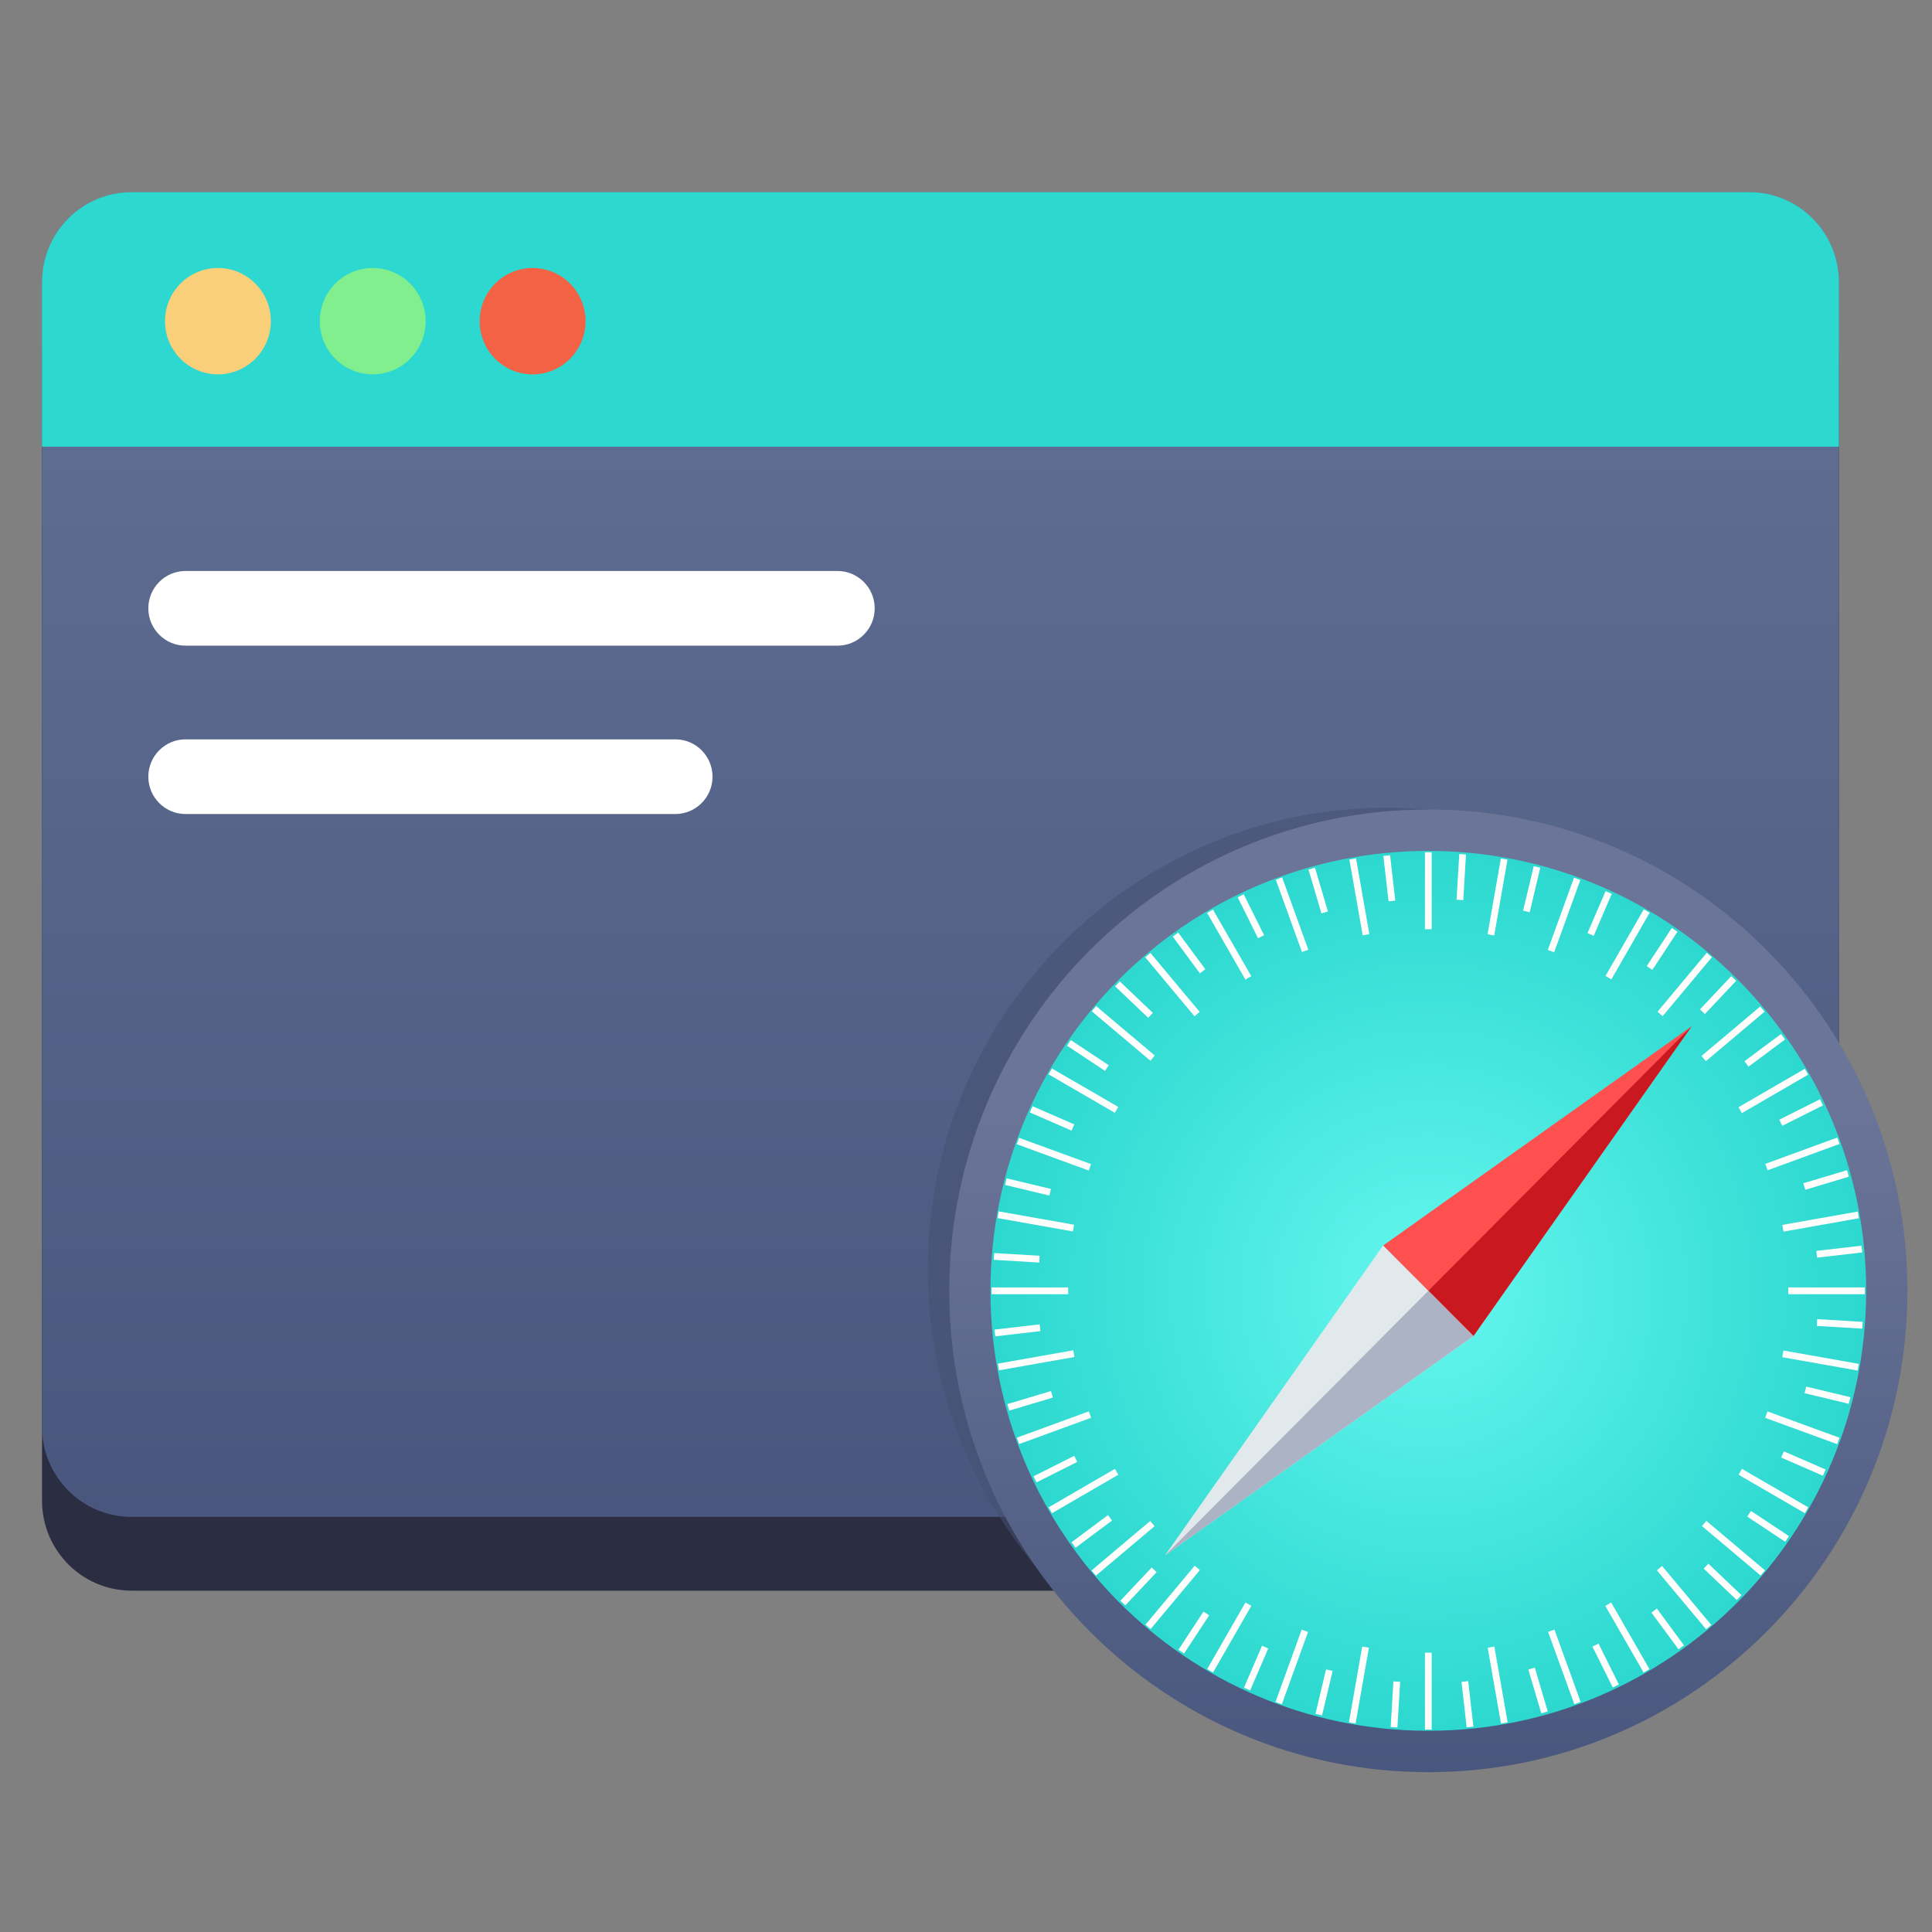<svg width="140" height="140" viewBox="0 0 140 140" fill="none" xmlns="http://www.w3.org/2000/svg">
<rect x="0" y="0" width="140" height="140" fill="#808080" stroke="none"/>
<path d="M126.759 115.265H9.54C5.949 115.265 3.044 112.346 3.044 108.738V25.797C3.044 22.189 5.949 19.27 9.54 19.27H126.759C130.35 19.27 133.255 22.189 133.255 25.797V108.738C133.255 112.346 130.35 115.265 126.759 115.265Z" fill="#2B2E42"/>
<path d="M126.759 109.92H9.54C5.949 109.92 3.044 107.001 3.044 103.393V20.452C3.044 16.844 5.949 13.925 9.54 13.925H126.759C130.35 13.925 133.255 16.844 133.255 20.452V103.393C133.255 106.985 130.35 109.92 126.759 109.92Z" fill="url(#paint0_linear)"/>
<path d="M3.044 20.452V32.373H133.255V20.452C133.255 16.844 130.35 13.925 126.759 13.925H9.54C5.949 13.925 3.044 16.844 3.044 20.452Z" fill="url(#paint1_linear)"/>
<path d="M15.791 27.127C17.909 27.127 19.627 25.401 19.627 23.273C19.627 21.145 17.909 19.419 15.791 19.419C13.673 19.419 11.956 21.145 11.956 23.273C11.956 25.401 13.673 27.127 15.791 27.127Z" fill="#F9CF7A"/>
<path d="M27.008 27.127C29.126 27.127 30.843 25.401 30.843 23.273C30.843 21.145 29.126 19.419 27.008 19.419C24.89 19.419 23.172 21.145 23.172 23.273C23.172 25.401 24.89 27.127 27.008 27.127Z" fill="#81EF8E"/>
<path d="M38.594 27.128C40.712 27.128 42.43 25.402 42.43 23.274C42.43 21.146 40.712 19.42 38.594 19.42C36.476 19.42 34.759 21.146 34.759 23.274C34.759 25.402 36.476 27.128 38.594 27.128Z" fill="#F46245"/>
<path opacity="0.54" d="M100.531 125.432C118.919 125.432 133.826 110.455 133.826 91.98C133.826 73.505 118.919 58.528 100.531 58.528C82.142 58.528 67.236 73.505 67.236 91.98C67.236 110.455 82.142 125.432 100.531 125.432Z" fill="#465071"/>
<path d="M103.501 128.418C122.674 128.418 138.217 112.802 138.217 93.539C138.217 74.276 122.674 58.66 103.501 58.66C84.329 58.66 68.786 74.276 68.786 93.539C68.786 112.802 84.329 128.418 103.501 128.418Z" fill="url(#paint2_linear)"/>
<path d="M103.501 125.417C121.024 125.417 135.23 111.144 135.23 93.539C135.23 75.933 121.024 61.661 103.501 61.661C85.978 61.661 71.773 75.933 71.773 93.539C71.773 111.144 85.978 125.417 103.501 125.417Z" fill="url(#paint3_radial)"/>
<path d="M48.94 58.987H13.441C11.956 58.987 10.748 57.774 10.748 56.282C10.748 54.79 11.956 53.576 13.441 53.576H48.94C50.425 53.576 51.633 54.79 51.633 56.282C51.633 57.774 50.425 58.987 48.94 58.987Z" fill="white"/>
<path d="M122.581 74.369L100.221 90.259L106.766 96.818L122.581 74.369Z" fill="#FF5050"/>
<path d="M106.766 96.818L122.581 74.369L103.501 93.538L106.766 96.818Z" fill="#C91820"/>
<path d="M84.422 112.707L100.221 90.258L106.766 96.817L84.422 112.707Z" fill="#E1E9EC"/>
<path d="M106.766 96.817L84.422 112.707L103.501 93.538L106.766 96.817Z" fill="#ACB3C5"/>
<path d="M103.746 61.759H103.257V67.334H103.746V61.759Z" fill="#FFFEFD"/>
<path d="M105.744 61.891L105.546 65.197L106.035 65.227L106.232 61.92L105.744 61.891Z" fill="#FFFEFD"/>
<path d="M98.264 62.2L97.782 62.286L98.746 67.776L99.228 67.691L98.264 62.2Z" fill="#FFFEFD"/>
<path d="M100.73 61.969L100.243 62.025L100.62 65.316L101.107 65.259L100.73 61.969Z" fill="#FFFEFD"/>
<path d="M92.909 63.58L92.449 63.748L94.347 68.987L94.807 68.819L92.909 63.58Z" fill="#FFFEFD"/>
<path d="M95.287 62.872L94.818 63.013L95.758 66.188L96.227 66.047L95.287 62.872Z" fill="#FFFEFD"/>
<path d="M87.895 65.908L87.471 66.154L90.246 70.982L90.67 70.736L87.895 65.908Z" fill="#FFFEFD"/>
<path d="M90.125 64.803L89.687 65.023L91.162 67.986L91.6 67.766L90.125 64.803Z" fill="#FFFEFD"/>
<path d="M83.364 69.054L82.989 69.37L86.556 73.641L86.931 73.324L83.364 69.054Z" fill="#FFFEFD"/>
<path d="M85.376 67.576L84.983 67.869L86.947 70.529L87.341 70.236L85.376 67.576Z" fill="#FFFEFD"/>
<path d="M79.428 72.904L79.114 73.281L83.364 76.865L83.679 76.488L79.428 72.904Z" fill="#FFFEFD"/>
<path d="M81.146 71.118L80.809 71.476L83.203 73.753L83.54 73.396L81.146 71.118Z" fill="#FFFEFD"/>
<path d="M76.226 77.425L75.982 77.851L80.787 80.638L81.032 80.212L76.226 77.425Z" fill="#FFFEFD"/>
<path d="M77.591 75.366L77.322 75.777L80.073 77.601L80.343 77.191L77.591 75.366Z" fill="#FFFEFD"/>
<path d="M73.846 82.451L73.679 82.913L78.893 84.82L79.061 84.357L73.846 82.451Z" fill="#FFFEFD"/>
<path d="M74.821 80.161L74.626 80.612L77.652 81.929L77.846 81.478L74.821 80.161Z" fill="#FFFEFD"/>
<path d="M72.367 87.781L72.282 88.266L77.747 89.234L77.832 88.749L72.367 87.781Z" fill="#FFFEFD"/>
<path d="M72.947 85.386L72.834 85.865L76.041 86.634L76.154 86.155L72.947 85.386Z" fill="#FFFEFD"/>
<path d="M77.404 93.292H71.855V93.784H77.404V93.292Z" fill="#FFFEFD"/>
<path d="M72.046 90.8L72.017 91.291L75.308 91.49L75.337 90.999L72.046 90.8Z" fill="#FFFEFD"/>
<path d="M77.774 97.847L72.309 98.815L72.394 99.299L77.859 98.331L77.774 97.847Z" fill="#FFFEFD"/>
<path d="M75.337 95.969L72.062 96.348L72.118 96.837L75.393 96.458L75.337 95.969Z" fill="#FFFEFD"/>
<path d="M78.9 102.273L73.685 104.18L73.852 104.642L79.067 102.735L78.9 102.273Z" fill="#FFFEFD"/>
<path d="M76.157 100.802L72.997 101.746L73.137 102.218L76.297 101.273L76.157 100.802Z" fill="#FFFEFD"/>
<path d="M80.793 106.439L75.987 109.227L76.232 109.653L81.038 106.865L80.793 106.439Z" fill="#FFFEFD"/>
<path d="M77.842 105.497L74.893 106.979L75.112 107.419L78.061 105.937L77.842 105.497Z" fill="#FFFEFD"/>
<path d="M83.349 110.216L79.098 113.8L79.413 114.177L83.664 110.593L83.349 110.216Z" fill="#FFFEFD"/>
<path d="M80.294 109.786L77.646 111.76L77.938 112.155L80.585 110.182L80.294 109.786Z" fill="#FFFEFD"/>
<path d="M86.572 113.458L83.005 117.729L83.38 118.045L86.947 113.774L86.572 113.458Z" fill="#FFFEFD"/>
<path d="M83.457 113.586L81.191 115.991L81.546 116.329L83.813 113.924L83.457 113.586Z" fill="#FFFEFD"/>
<path d="M90.251 116.122L87.476 120.95L87.9 121.196L90.675 116.368L90.251 116.122Z" fill="#FFFEFD"/>
<path d="M87.211 116.783L85.395 119.547L85.803 119.818L87.62 117.054L87.211 116.783Z" fill="#FFFEFD"/>
<path d="M94.325 118.09L92.427 123.33L92.887 123.498L94.785 118.259L94.325 118.09Z" fill="#FFFEFD"/>
<path d="M91.453 119.258L90.142 122.297L90.591 122.493L91.902 119.453L91.453 119.258Z" fill="#FFFEFD"/>
<path d="M98.713 119.315L97.749 124.806L98.231 124.891L99.195 119.4L98.713 119.315Z" fill="#FFFEFD"/>
<path d="M96.09 120.969L95.324 124.191L95.801 124.305L96.566 121.083L96.09 120.969Z" fill="#FFFEFD"/>
<path d="M103.746 119.759H103.257V125.334H103.746V119.759Z" fill="#FFFEFD"/>
<path d="M100.971 121.841L100.774 125.147L101.263 125.177L101.46 121.87L100.971 121.841Z" fill="#FFFEFD"/>
<path d="M108.286 119.315L107.803 119.4L108.767 124.891L109.249 124.805L108.286 119.315Z" fill="#FFFEFD"/>
<path d="M106.391 121.821L105.904 121.877L106.282 125.168L106.768 125.111L106.391 121.821Z" fill="#FFFEFD"/>
<path d="M112.641 118.085L112.181 118.253L114.079 123.492L114.539 123.324L112.641 118.085Z" fill="#FFFEFD"/>
<path d="M111.217 120.841L110.748 120.981L111.688 124.156L112.157 124.016L111.217 120.841Z" fill="#FFFEFD"/>
<path d="M116.751 116.123L116.327 116.369L119.102 121.197L119.526 120.951L116.751 116.123Z" fill="#FFFEFD"/>
<path d="M115.832 119.098L115.394 119.318L116.869 122.281L117.307 122.061L115.832 119.098Z" fill="#FFFEFD"/>
<path d="M120.439 113.476L120.064 113.792L123.631 118.063L124.006 117.747L120.439 113.476Z" fill="#FFFEFD"/>
<path d="M120.062 116.562L119.669 116.855L121.633 119.516L122.026 119.223L120.062 116.562Z" fill="#FFFEFD"/>
<path d="M123.647 110.208L123.332 110.585L127.583 114.169L127.897 113.792L123.647 110.208Z" fill="#FFFEFD"/>
<path d="M123.795 113.311L123.458 113.669L125.853 115.946L126.189 115.589L123.795 113.311Z" fill="#FFFEFD"/>
<path d="M126.227 106.438L125.983 106.864L130.788 109.652L131.033 109.226L126.227 106.438Z" fill="#FFFEFD"/>
<path d="M126.881 109.488L126.612 109.898L129.363 111.723L129.633 111.313L126.881 109.488Z" fill="#FFFEFD"/>
<path d="M128.08 102.279L127.913 102.741L133.127 104.648L133.295 104.185L128.08 102.279Z" fill="#FFFEFD"/>
<path d="M129.266 105.169L129.071 105.62L132.096 106.937L132.291 106.486L129.266 105.169Z" fill="#FFFEFD"/>
<path d="M129.234 97.864L129.149 98.348L134.614 99.316L134.699 98.832L129.234 97.864Z" fill="#FFFEFD"/>
<path d="M130.882 100.478L130.768 100.956L133.975 101.725L134.089 101.247L130.882 100.478Z" fill="#FFFEFD"/>
<path d="M135.132 93.291H129.583V93.783H135.132V93.291Z" fill="#FFFEFD"/>
<path d="M131.683 95.59L131.654 96.081L134.945 96.279L134.974 95.788L131.683 95.59Z" fill="#FFFEFD"/>
<path d="M134.62 87.794L129.156 88.762L129.241 89.246L134.705 88.278L134.62 87.794Z" fill="#FFFEFD"/>
<path d="M134.891 90.266L131.616 90.645L131.672 91.134L134.947 90.755L134.891 90.266Z" fill="#FFFEFD"/>
<path d="M133.135 82.432L127.92 84.339L128.088 84.801L133.302 82.894L133.135 82.432Z" fill="#FFFEFD"/>
<path d="M133.838 84.797L130.678 85.742L130.818 86.213L133.978 85.269L133.838 84.797Z" fill="#FFFEFD"/>
<path d="M130.783 77.447L125.977 80.234L126.222 80.66L131.028 77.873L130.783 77.447Z" fill="#FFFEFD"/>
<path d="M131.883 79.656L128.934 81.138L129.153 81.578L132.102 80.097L131.883 79.656Z" fill="#FFFEFD"/>
<path d="M127.55 72.935L123.299 76.519L123.614 76.896L127.865 73.312L127.55 72.935Z" fill="#FFFEFD"/>
<path d="M129.061 74.926L126.413 76.899L126.705 77.294L129.353 75.321L129.061 74.926Z" fill="#FFFEFD"/>
<path d="M123.676 69.045L120.109 73.316L120.484 73.632L124.051 69.361L123.676 69.045Z" fill="#FFFEFD"/>
<path d="M125.452 70.736L123.186 73.142L123.541 73.48L125.808 71.075L125.452 70.736Z" fill="#FFFEFD"/>
<path d="M119.117 65.891L116.342 70.719L116.766 70.965L119.541 66.137L119.117 65.891Z" fill="#FFFEFD"/>
<path d="M121.144 67.246L119.328 70.01L119.737 70.281L121.553 67.517L121.144 67.246Z" fill="#FFFEFD"/>
<path d="M114.058 63.6L112.16 68.84L112.62 69.008L114.518 63.769L114.058 63.6Z" fill="#FFFEFD"/>
<path d="M116.346 64.577L115.035 67.617L115.485 67.812L116.795 64.773L116.346 64.577Z" fill="#FFFEFD"/>
<path d="M108.757 62.211L107.794 67.701L108.276 67.787L109.239 62.296L108.757 62.211Z" fill="#FFFEFD"/>
<path d="M111.137 62.767L110.371 65.989L110.848 66.103L111.613 62.881L111.137 62.767Z" fill="#FFFEFD"/>
<path d="M60.691 46.787H13.441C11.956 46.787 10.748 45.574 10.748 44.081C10.748 42.589 11.956 41.376 13.441 41.376H60.691C62.176 41.376 63.384 42.589 63.384 44.081C63.384 45.574 62.176 46.787 60.691 46.787Z" fill="white"/>
<defs>
<linearGradient id="paint0_linear" x1="68.147" y1="13.921" x2="68.147" y2="109.916" gradientUnits="userSpaceOnUse">
<stop stop-color="#647196"/>
<stop offset="1" stop-color="#49577E"/>
</linearGradient>
<linearGradient id="paint1_linear" x1="68.15" y1="13.925" x2="68.15" y2="32.373" gradientUnits="userSpaceOnUse">
<stop stop-color="#2CD8CF"/>
<stop offset="1" stop-color="#2CD8CF"/>
</linearGradient>
<linearGradient id="paint2_linear" x1="103.498" y1="58.656" x2="103.498" y2="128.414" gradientUnits="userSpaceOnUse">
<stop offset="0.292" stop-color="#6B7598"/>
<stop offset="1" stop-color="#49577E"/>
</linearGradient>
<radialGradient id="paint3_radial" cx="0" cy="0" r="1" gradientUnits="userSpaceOnUse" gradientTransform="translate(103.498 93.535) scale(31.729 31.878)">
<stop stop-color="#65F7EF"/>
<stop offset="1" stop-color="#2CD8CF"/>
</radialGradient>
</defs>
</svg>
